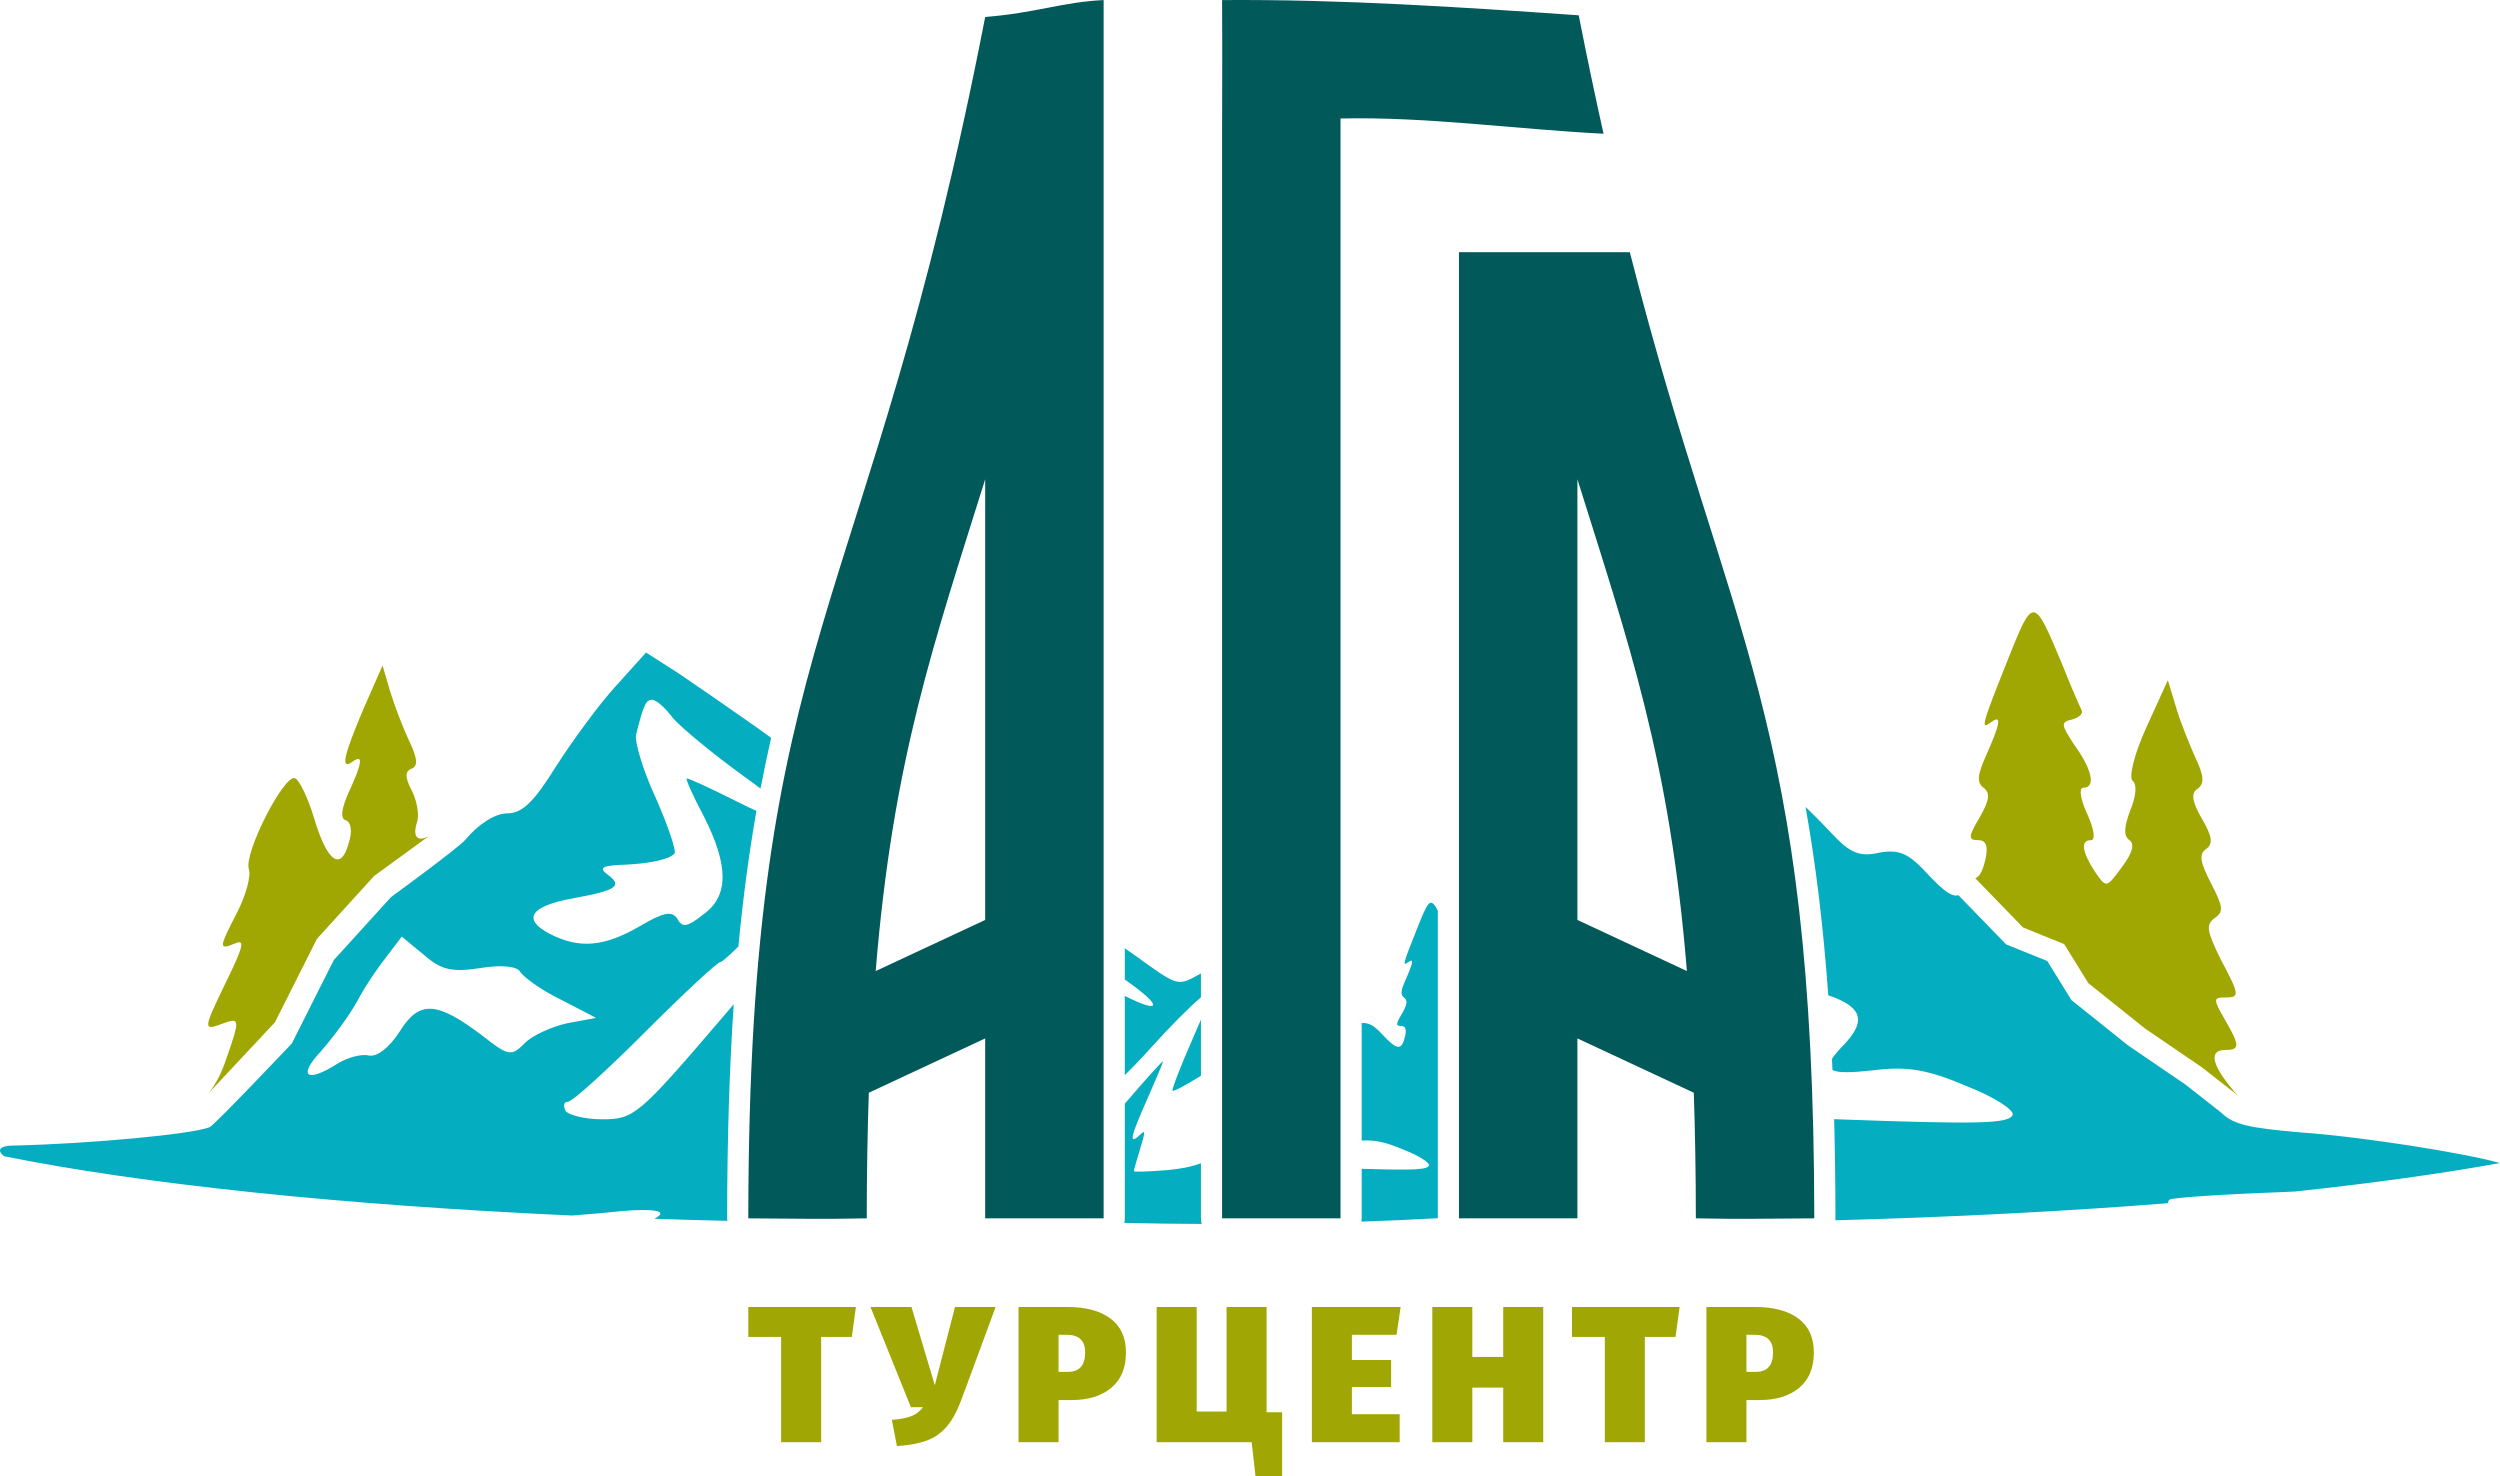 <svg width="100%" height="100%" viewBox="0 0 591 349" version="1.1" xmlns="http://www.w3.org/2000/svg" xml:space="preserve" style="fill-rule:evenodd;clip-rule:evenodd;">
<path d="M265.899,260.912c5.079,-5.913 9.029,-10.285 9.029,-9.987c0,0.335 -1.769,4.472 -3.832,9.167c-3.93,8.831 -4.323,10.732 -1.572,8.16c1.277,-1.229 1.277,-0.894 0,3.354c-0.786,2.571 -1.474,4.919 -1.474,5.254c0,0.224 3.439,0.112 7.664,-0.223c3.331,-0.306 5.722,-0.745 8.185,-1.648l0,13.026c0,0.458 0.062,0.902 0.178,1.324c-6.208,-0.027 -12.316,-0.109 -18.295,-0.245c0.077,-0.348 0.117,-0.709 0.117,-1.079l0,-27.103Zm56,-19.073c1.804,-0.087 2.977,0.613 5.102,2.938c3.341,3.577 4.421,3.577 5.207,0c0.295,-1.566 0,-2.236 -0.982,-2.236c-1.277,0 -1.277,-0.447 0.196,-2.907c1.278,-2.236 1.376,-3.13 0.492,-3.801c-0.885,-0.67 -0.786,-1.677 0.393,-4.248c1.768,-4.024 1.965,-5.142 0.589,-4.136c-1.375,1.006 -1.277,0.559 2.063,-7.825c2.542,-6.38 3.15,-7.905 4.94,-4.329l0,72.697c-5.842,0.321 -11.873,0.588 -18.06,0.799c0.04,-0.253 0.06,-0.512 0.06,-0.776l0,-11.714c12.687,0.4 15.483,0.188 15.91,-0.782c0.196,-0.671 -2.457,-2.348 -5.895,-3.689c-4.22,-1.789 -6.698,-2.388 -10.015,-2.199l0,-27.792Zm-149.964,46.775c-5.82,-0.138 -11.571,-0.304 -17.25,-0.495c3.265,-1.65 1.023,-2.544 -7.771,-1.821c-2.983,0.351 -7.307,0.702 -11.65,1.053c-54.977,-2.501 -101.997,-7.491 -134.294,-14.018c-1.747,-1.382 -1.257,-2.532 2.478,-2.532c17.979,-0.413 42.132,-2.686 46.127,-4.339c1.225,-0.574 19.411,-19.778 19.411,-19.778l9.934,-19.738l13.542,-14.887c0,0 15.902,-11.592 17.587,-13.578c3.087,-3.719 7.082,-6.198 9.806,-6.198c3.632,0 6.357,-2.686 11.623,-11.158c3.995,-6.199 10.17,-14.671 14.165,-19.01l7.083,-7.852l7.445,4.753c3.996,2.686 12.349,8.471 18.524,12.811c1.288,0.926 2.485,1.789 3.602,2.591c-0.884,3.902 -1.722,7.892 -2.508,12.01c-1.129,-0.871 -2.402,-1.814 -3.818,-2.824c-7.446,-5.372 -14.892,-11.571 -16.889,-13.844c-1.816,-2.479 -3.996,-4.339 -4.904,-4.339c-1.452,0 -1.997,1.033 -3.813,8.265c-0.363,1.653 1.634,8.472 4.721,15.084c2.906,6.612 4.904,12.604 4.359,13.018c-1.271,1.446 -6.356,2.479 -13.076,2.686c-4.176,0.206 -4.721,0.826 -2.724,2.273c3.632,2.686 2.18,3.719 -7.99,5.579c-10.351,1.859 -12.349,4.959 -5.63,8.471c6.901,3.513 12.712,3.1 21.248,-1.859c5.629,-3.306 7.627,-3.72 8.898,-1.653c1.09,2.066 2.361,1.859 5.993,-1.034c6.175,-4.339 6.175,-11.571 0.182,-23.348c-2.543,-4.753 -4.359,-8.885 -3.995,-8.885c0.544,0 5.448,2.272 11.259,5.165c1.957,1.001 3.695,1.835 5.213,2.509c-1.715,9.76 -3.153,20.289 -4.265,32.066c-2.314,2.271 -3.89,3.651 -4.217,3.651c-0.726,0 -8.717,7.439 -17.797,16.53c-9.08,9.092 -17.252,16.531 -18.342,16.531c-0.908,0 -1.09,0.826 -0.545,2.066c0.545,1.033 4.54,2.066 8.717,2.066c7.446,0 8.536,-0.826 28.149,-23.762c0.994,-1.168 1.973,-2.315 2.933,-3.433c-0.999,14.724 -1.542,31.347 -1.557,50.604c0,0.204 0.012,0.405 0.036,0.603Zm254.897,-97.856c2.119,2.027 4.499,4.449 7.19,7.31c3.451,3.513 5.812,4.546 10.17,3.513c4.722,-0.827 6.901,0 11.623,5.166c3.507,3.755 5.667,5.378 7.144,4.867l11.292,11.643l9.727,3.93l5.703,9.225l13.37,10.705l13.577,9.264l8.421,6.606c2.951,2.899 6.596,3.656 18.843,4.715c14.856,1.056 39.205,4.963 47.092,7.246c-14.038,2.531 -30.385,4.797 -48.588,6.736c-16.422,0.611 -28.954,1.412 -29.558,1.928c-0.233,0.265 -0.337,0.542 -0.323,0.825c-24.114,1.905 -50.586,3.288 -78.637,4.04c0.014,-0.154 0.021,-0.309 0.021,-0.466c-0.007,-8.277 -0.11,-16.068 -0.306,-23.437l0.793,0.028c33.778,1.24 40.497,1.033 41.405,-1.033c0.363,-1.24 -4.54,-4.339 -10.896,-6.819c-9.262,-3.926 -13.983,-4.752 -22.156,-3.719c-5.159,0.568 -8.259,0.616 -9.544,-0.076l-0.029,-0.688c-0.018,-0.387 -0.035,-0.774 -0.052,-1.16l-0.035,-0.769c0.547,-0.885 1.476,-1.976 2.76,-3.299c5.084,-5.372 4.54,-8.472 -1.998,-11.158c-0.544,-0.21 -1.091,-0.405 -1.641,-0.584c-1.213,-16.989 -3.04,-31.445 -5.368,-44.539Zm-142.933,50.277l0,13.277c-3.506,2.208 -6.436,3.753 -6.711,3.544c-0.197,-0.335 1.866,-5.701 4.618,-11.962c0.754,-1.717 1.464,-3.367 2.093,-4.859Zm-18,-16.862c0.849,0.591 1.679,1.172 2.446,1.711c10.314,7.417 9.932,7.38 15.554,4.229l0,5.66c-2.699,2.291 -7.144,6.734 -11.919,12.022c-2.318,2.573 -4.539,4.887 -6.081,6.388l0,-18.754c8.454,4.277 9.032,2.572 0.972,-3.173c-0.324,-0.234 -0.649,-0.471 -0.972,-0.71l0,-7.373Zm-152.4,4.683c-6.719,1.033 -9.261,0.413 -13.257,-3.1l-5.266,-4.339l-3.451,4.546c-1.997,2.479 -5.266,7.232 -7.082,10.745c-1.816,3.306 -5.811,8.678 -8.535,11.777c-5.63,5.992 -3.451,7.645 3.995,2.893c2.361,-1.446 5.629,-2.273 7.264,-1.86c1.816,0.414 4.722,-1.653 7.264,-5.579c4.722,-7.645 8.899,-7.231 19.795,1.034c5.993,4.752 6.719,4.752 9.806,1.653c1.816,-1.86 6.356,-3.926 10.17,-4.753l6.719,-1.24l-8.353,-4.339c-4.722,-2.273 -8.899,-5.372 -9.625,-6.612c-0.727,-1.24 -4.359,-1.653 -9.444,-0.826Z" fill="#04adbf"/>
<path d="M205.389,258.319l27.51,-12.838l0,42.534l28,0l0,-288c-9.569,0.445 -16.117,3.051 -28,4c-27.947,143.628 -55.889,144.615 -56,284c11.692,0.056 16.872,0.23 28,0c0.009,-10.68 0.176,-20.542 0.49,-29.696Zm179.903,-198.703c23.258,91.39 43.512,109.768 43.607,228.399c-11.691,0.056 -16.872,0.23 -28,0c-0.009,-10.68 -0.176,-20.542 -0.49,-29.696l-27.51,-12.838l0,42.534l-28,0l0,-228.399l40.393,0Zm-96.393,-28c0,0 0.078,-21.571 0,-31.601c28.237,-0.199 56.122,1.655 84.313,3.601c1.96,9.999 3.919,19.301 5.868,28c-21.197,-1.094 -41.766,-4.063 -62.181,-3.601l0,260l-28,0l0,-256.399Zm84,81.681c12.164,38.882 21.808,66.244 25.887,116.265l-25.887,-12.081l0,-104.184Zm-140,0c-12.163,38.88 -21.807,66.243 -25.887,116.265l25.887,-12.081l0,-104.184Z" fill="#025959"/>
<path d="M299.425,333.862l3.674,0l0,15.11l-6.292,0l-0.918,-8.037l-22.457,0l0,-31.963l9.46,0l0,24.707l7.072,0l0,-24.707l9.461,0l0,24.89Zm-72.147,-2.985c-1.01,2.725 -2.174,4.853 -3.49,6.384c-1.317,1.531 -2.901,2.633 -4.754,3.306c-1.852,0.674 -4.186,1.103 -7.003,1.286l-1.194,-6.199c1.959,-0.154 3.49,-0.444 4.592,-0.873c1.103,-0.429 2.021,-1.133 2.756,-2.113l-2.847,0l-9.553,-23.696l9.69,0l5.511,18.507l4.776,-18.507l9.599,0l-8.083,21.905Zm-24.937,-21.905l-0.964,7.072l-7.256,0l0,24.891l-9.461,0l0,-24.891l-7.761,0l0,-7.072l25.442,0Zm128.772,0l-0.965,6.567l-10.562,0l0,5.97l9.276,0l0,6.383l-9.276,0l0,6.43l11.297,0l0,6.613l-20.758,0l0,-31.963l20.988,0Zm-78.806,0c4.378,0 7.784,0.91 10.218,2.732c2.434,1.822 3.651,4.493 3.651,8.014c-0,3.643 -1.156,6.429 -3.468,8.358c-2.311,1.929 -5.426,2.893 -9.345,2.893l-3.123,0l-0,9.966l-9.46,0l-0,-31.963l11.527,0Zm162.617,0c4.378,0 7.784,0.91 10.218,2.732c2.434,1.822 3.651,4.493 3.651,8.014c-0,3.643 -1.155,6.429 -3.467,8.358c-2.311,1.929 -5.427,2.893 -9.345,2.893l-3.123,0l-0,9.966l-9.461,0l-0,-31.963l11.527,0Zm-17.864,0l-0.965,7.072l-7.256,0l-0,24.891l-9.46,0l-0,-24.891l-7.761,0l-0,-7.072l25.442,0Zm-41.699,31.963l-0,-12.905l-7.302,0l-0,12.905l-9.461,0l-0,-31.963l9.461,0l-0,11.802l7.302,0l-0,-11.802l9.46,0l-0,31.963l-9.46,0Zm-102.917,-16.625c2.725,0 4.088,-1.531 4.088,-4.592c-0,-2.786 -1.455,-4.179 -4.363,-4.179l-1.929,0l-0,8.771l2.204,0Zm162.618,0c2.725,0 4.087,-1.531 4.087,-4.592c-0,-2.786 -1.454,-4.179 -4.362,-4.179l-1.929,0l-0,8.771l2.204,0Z" fill="#a0a603"/>
<path d="M530.953,260.481l0.003,0.002l-0.003,-0.002Zm-63.994,-52.867l11.292,11.643l9.727,3.93l5.703,9.225l13.37,10.705l13.577,9.264l8.421,6.606c-0.506,-0.496 -0.991,-1.056 -1.496,-1.691c-4.904,-5.992 -5.267,-9.091 -1.453,-9.091c3.45,0 3.45,-1.034 -0.182,-7.232c-2.724,-4.753 -2.724,-5.166 0,-5.166c3.632,0 3.632,-0.413 -1.089,-9.298c-3.088,-6.406 -3.451,-7.852 -1.272,-9.505c2.18,-1.447 1.998,-2.686 -0.908,-8.265c-2.542,-4.959 -2.905,-6.819 -1.089,-8.059c1.634,-1.239 1.453,-2.892 -1.09,-7.232c-2.361,-4.132 -2.542,-5.992 -0.908,-7.025c1.635,-1.24 1.453,-3.099 -0.726,-7.645c-1.453,-3.306 -3.632,-8.679 -4.54,-11.985l-1.816,-5.992l-5.085,11.158c-2.906,6.406 -4.177,11.778 -3.269,12.604c1.09,0.827 0.908,3.513 -0.545,7.026c-1.453,3.926 -1.634,5.992 -0.181,7.025c1.271,0.827 0.726,3.099 -1.816,6.405c-3.633,4.96 -3.633,4.96 -6.357,1.034c-3.087,-4.753 -3.45,-7.439 -0.908,-7.439c1.056,-0 0.748,-2.521 -0.758,-5.872l-0.299,-0.654c-1.506,-3.351 -1.814,-5.872 -0.759,-5.872c2.906,0 2.18,-4.132 -1.997,-9.918c-3.269,-4.959 -3.451,-5.579 -0.727,-6.199c1.635,-0.413 2.724,-1.446 2.361,-2.066c-0.363,-0.826 -2.542,-5.579 -4.54,-10.744c-6.901,-16.531 -6.901,-16.531 -13.075,-1.034c-6.175,15.498 -6.356,16.324 -3.814,14.464c2.542,-1.859 2.179,0.207 -1.09,7.646c-2.179,4.752 -2.36,6.612 -0.726,7.851c1.634,1.24 1.453,2.893 -0.908,7.026c-2.724,4.546 -2.724,5.372 -0.363,5.372c1.816,0 2.361,1.24 1.816,4.133c-0.628,2.856 -1.357,4.478 -2.481,4.867Zm-417.915,51.105l15.942,-17.035l9.934,-19.738l13.542,-14.887l13.015,-9.473l0.001,-0.001c-2.624,1.504 -4.089,0.453 -2.875,-3.277c0.545,-1.653 0,-4.959 -1.271,-7.439c-1.635,-3.099 -1.635,-4.545 0,-5.165c1.453,-0.62 1.453,-2.273 -0.545,-6.406c-1.453,-3.099 -3.45,-8.265 -4.54,-11.777l-1.816,-6.199l-4.54,10.331c-4.722,11.158 -5.448,14.464 -2.543,12.398c2.543,-1.86 2.361,0.206 -0.908,7.232c-1.816,4.132 -1.997,6.198 -0.726,6.612c1.271,0.413 1.634,2.686 0.726,5.372c-1.816,6.819 -5.084,4.546 -8.172,-5.786c-1.452,-4.959 -3.632,-9.298 -4.54,-9.504c-2.542,-1.033 -12.167,17.77 -10.896,21.489c0.545,1.653 -0.726,6.199 -2.724,10.125c-4.358,8.471 -4.54,9.091 -0.545,7.438c2.361,-1.033 1.998,0.62 -1.816,8.472c-5.811,11.984 -5.811,12.191 -1.271,10.538c4.358,-1.653 4.358,-1.24 0.726,9.091c-1.095,3.117 -2.521,5.707 -4.158,7.589Z" fill="#a0a602"/>
</svg>
